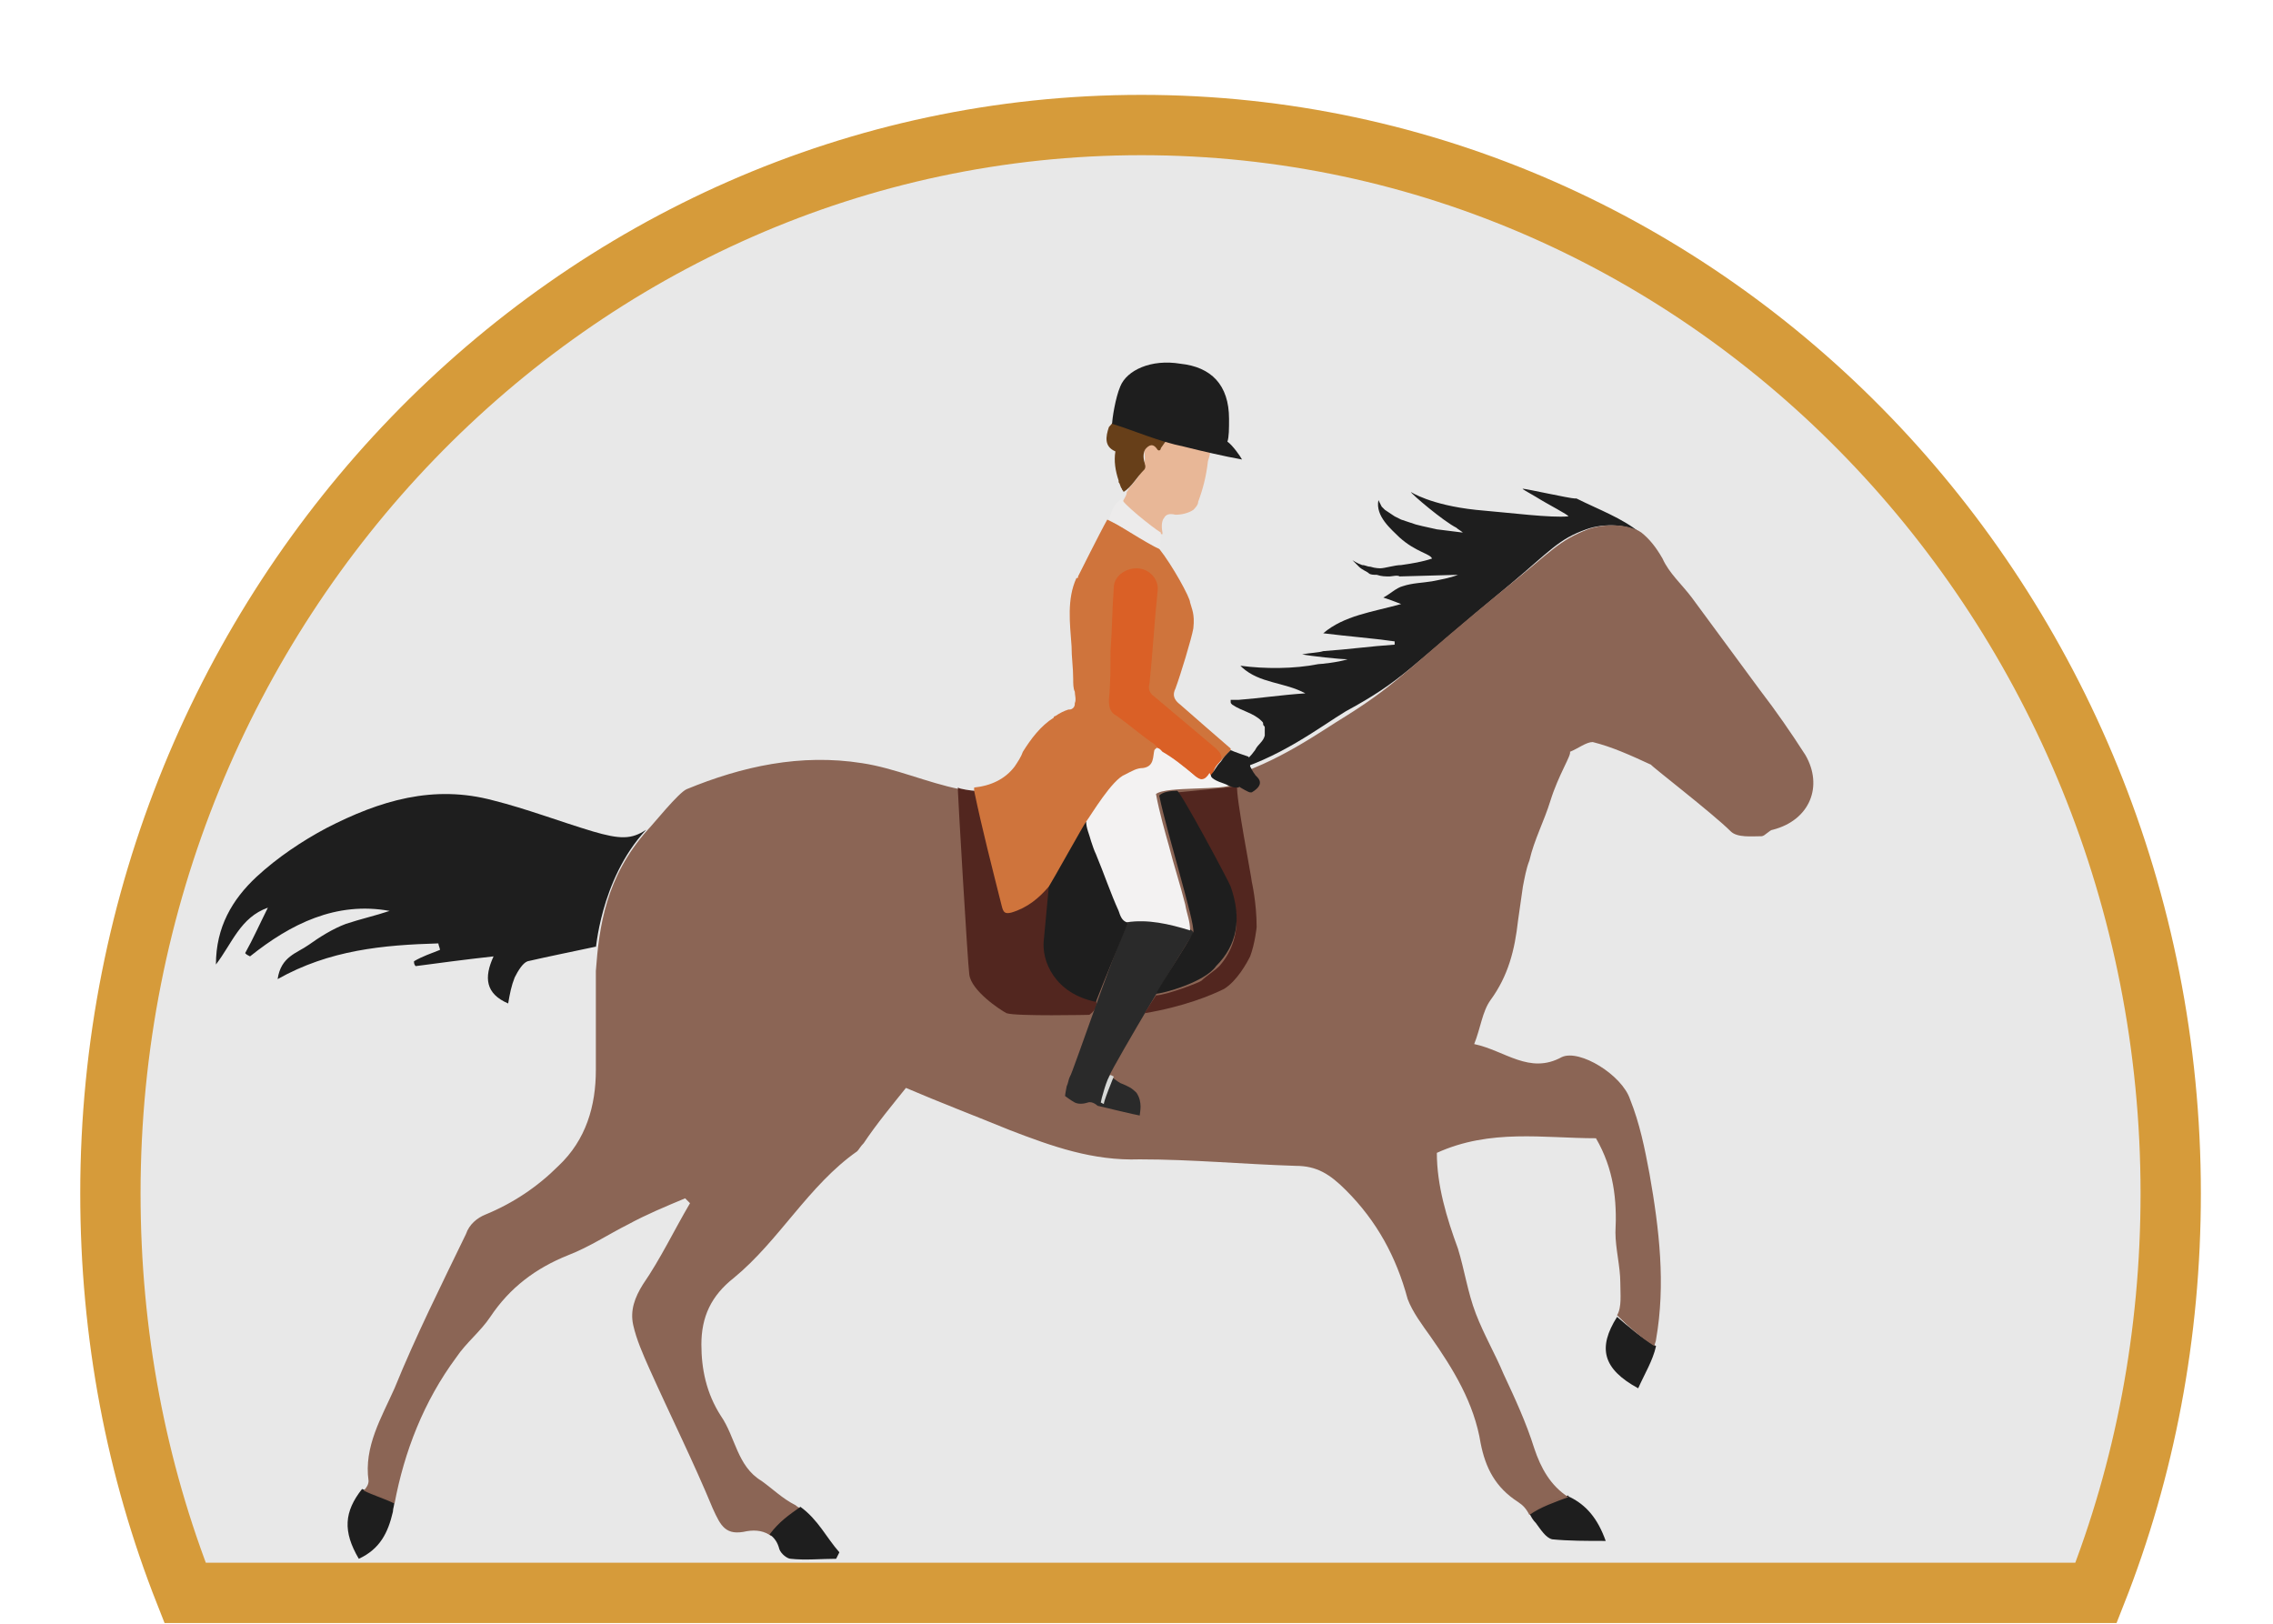 <?xml version="1.0" encoding="utf-8"?>
<!-- Generator: Adobe Illustrator 23.0.3, SVG Export Plug-In . SVG Version: 6.00 Build 0)  -->
<svg version="1.1" id="bet1" xmlns="http://www.w3.org/2000/svg" xmlns:xlink="http://www.w3.org/1999/xlink" x="0px" y="0px"
	 viewBox="0 0 140 100" style="enable-background:new 0 0 140 100;" xml:space="preserve">
<style type="text/css">
	.st0{fill:#E8E8E8;stroke:#D69B3A;stroke-width:3.715;stroke-miterlimit:10;}
	.st1{fill:#1E1E1E;}
	.st2{opacity:0.56;fill:#999999;enable-background:new    ;}
	.st3{opacity:0.99;fill:#8A6454;enable-background:new    ;}
	.st4{fill:#CF743C;}
	.st5{fill:#52261F;}
	.st6{fill:#E8B797;}
	.st7{fill:#ECEBEB;}
	.st8{fill:#2A2A2A;}
	.st9{fill:#673F19;}
	.st10{fill:#DA6026;}
	.st11{fill:#F3F2F2;}
	.st12{fill:#D7D9D7;}
</style>
<g id="clickHorse">
</g>
<g>
	<g>
		<path class="st0" d="M70.3,7.7c-35,0-63.5,29.5-63.5,65.8c0,8.7,1.6,17,4.6,24.6h117.7c3-7.6,4.6-15.9,4.6-24.6
			C133.7,37.2,105.3,7.7,70.3,7.7z"/>
	</g>
	<g>
		<g>
			<path class="st1" d="M36.5,51.2c-2-0.6-4.1-1.4-6.1-1.9c-3.7-1-7,0-10.3,1.7c-1.5,0.8-3,1.8-4.3,3c-1.5,1.4-2.5,3.1-2.5,5.4
				c1-1.3,1.5-2.9,3.2-3.5c-0.5,1-0.9,1.9-1.4,2.8c0.1,0.1,0.1,0.1,0.3,0.2c2.5-2,5.3-3.4,8.6-2.8c-0.9,0.3-1.8,0.5-2.7,0.8
				c-0.8,0.3-1.6,0.8-2.3,1.3c-0.7,0.5-1.7,0.7-1.9,2.1c3.2-1.8,6.5-2.1,9.9-2.2c0,0.1,0.1,0.3,0.1,0.4c-0.5,0.2-1.1,0.4-1.6,0.7
				c0,0.1,0,0.2,0.1,0.3c1.5-0.2,3-0.4,4.8-0.6c-0.6,1.3-0.5,2.3,0.9,2.9c0.1-0.6,0.2-1.1,0.4-1.6c0.2-0.4,0.5-0.9,0.8-1
				c1.3-0.3,2.8-0.6,4.2-0.9c0,0.5,0.2-4.1,3.1-7.2C38.9,51.7,38.2,51.7,36.5,51.2z"/>
			<g>
				<path class="st1" d="M93,36c2.5-2.1,3-2.8,4.7-3.4c1.1-0.4,2.6-0.3,3.3,0.2c-1.1-0.9-2.5-1.4-3.9-2.1c0,0,0,0-0.1,0
					c-0.3,0-3-0.6-3.2-0.6c-0.1,0,0.3,0.2,0.8,0.5c0.8,0.5,2,1.1,2,1.2c-1.1,0.1-3.4-0.2-5.7-0.4c-2.8-0.3-4-1.1-4-1.1
					c0,0.1,2,1.8,2.8,2.2c0.1,0.1,0.3,0.2,0.4,0.3l-1.6-0.2l-0.9-0.2l-0.4-0.1l-0.3-0.1l-0.3-0.1l-0.3-0.1l-0.4-0.2l-0.3-0.2
					l-0.3-0.2l-0.2-0.2l-0.1-0.2l-0.1-0.2c-0.2,1,0.8,1.8,1.3,2.3c1,0.9,1.9,1,2,1.3c-0.6,0.2-1.2,0.3-1.9,0.4c-0.4,0-1,0.2-1.3,0.2
					c0,0-0.3,0-0.6-0.1c-0.2,0-0.3-0.1-0.5-0.1c-0.3-0.1-0.6-0.3-0.6-0.3s0.2,0.2,0.4,0.4c0.2,0.2,0.5,0.3,0.6,0.4
					c0.1,0.1,0.3,0.1,0.5,0.1c0.3,0.1,0.5,0.1,0.8,0.1c0.1,0,0.5-0.1,0.6,0l3.6-0.1c-0.5,0.2-1.1,0.3-1.6,0.4
					c-0.6,0.1-1.2,0.1-1.8,0.3c-0.4,0.1-0.8,0.5-1.2,0.7c0.3,0.1,0.6,0.2,1.1,0.4c-1.8,0.5-3.5,0.7-4.8,1.8c1.6,0.2,3,0.3,4.4,0.5
					c0,0.1,0,0.1,0,0.2c-1.5,0.1-2.9,0.3-4.4,0.4c-0.3,0.1-0.8,0.1-1.3,0.2c0.5,0.1,2.3,0.3,2.8,0.3c-0.6,0.2-1.7,0.3-1.8,0.3
					c-1.5,0.3-3.3,0.3-4.8,0.1c0,0,0.1,0.1,0.1,0.1c1.1,1,2.6,0.9,3.9,1.6c-1.5,0.1-2.8,0.3-4.1,0.4c-0.1,0-0.3,0-0.5,0
					c0,0,0,0.1,0,0.1c0,0.1,0,0.1,0.1,0.2c0.6,0.4,1.3,0.5,1.8,1c0.1,0.1,0.1,0.1,0.1,0.2c0,0,0,0,0,0c0,0.1,0.1,0.1,0.1,0.2
					c0,0.1,0,0.3,0,0.5c-0.1,0.4-0.4,0.5-0.6,0.9c0,0,0,0,0,0c0,0,0,0,0,0s0,0,0,0c0,0,0,0,0,0c-0.5,0.7-1.1,1.1-1.8,1.4
					c3.2-0.8,5.9-2.9,7.4-3.8C86.4,41.9,86.7,41.2,93,36z"/>
				<path class="st2" d="M74.7,48.1c0,0,0.1,0,0.1,0.1c0.2-0.1,0.4-0.1,0.6-0.3C75.3,47.9,75,48,74.7,48.1z"/>
				<path class="st1" d="M99.6,81.1c-1.2,1.9-0.9,3.2,1.3,4.4c0.4-0.9,0.9-1.7,1.1-2.6C101.1,82.4,100.3,81.7,99.6,81.1
					C99.6,81,99.6,81.1,99.6,81.1z"/>
				<path class="st1" d="M94.6,93.8c0.3,0.4,0.6,0.9,1,1c1,0.1,2.1,0.1,3.3,0.1c-0.5-1.4-1.2-2.2-2.2-2.7c0,0-0.1,0-0.1-0.1
					c-0.9,0.2-1.7,0.6-2.4,1.1C94.3,93.4,94.4,93.6,94.6,93.8z"/>
				<path class="st1" d="M22.3,91.7c-1.1,1.4-1.2,2.6-0.2,4.3c1.3-0.6,1.8-1.6,2.1-2.9c0-0.2,0.1-0.4,0.1-0.7
					C23.6,92.2,23,92,22.3,91.7C22.3,91.7,22.3,91.7,22.3,91.7z"/>
				<path class="st3" d="M111.2,46.5c-0.9-1.4-1.8-2.7-2.8-4c-1.4-1.9-2.8-3.8-4.2-5.7c-0.6-0.8-1.4-1.5-1.8-2.4
					c-0.4-0.7-0.8-1.2-1.3-1.6c-0.7-0.5-2.2-0.6-3.3-0.2C96,33.3,95.5,34,93,36c-6.3,5.1-6.6,5.9-10.1,8.1c-1.5,0.9-4.2,2.9-7.4,3.8
					c-0.2,0.1-0.4,0.2-0.6,0.3c-0.3,0.1-0.5,0.1-0.8,0.2c0,0-10,0.6-10.1,0.6c-0.8-0.1-1.5-0.1-2.2-0.1c-0.9-0.1-1.8-0.1-2.7-0.3
					c-2-0.4-4-1.3-6-1.6c-3.8-0.6-7.4,0.2-10.8,1.6c-0.5,0.2-2.1,2.2-2.4,2.5c-2.6,2.9-3,6-3.2,8.7c0,2.1,0,4.1,0,6.1
					c0,2.2-0.6,4.3-2.3,5.9c-1.3,1.3-2.8,2.3-4.5,3c-0.5,0.2-1,0.6-1.2,1.2c-1.5,3.1-3.1,6.3-4.4,9.5c-0.8,1.8-1.9,3.6-1.6,5.7
					c0,0.2-0.1,0.4-0.3,0.6c0.6,0.3,1.3,0.5,1.9,0.8c0.6-3.2,1.8-6.3,3.8-9c0.6-0.9,1.5-1.6,2.1-2.5c1.2-1.8,2.8-3,4.8-3.8
					c1.3-0.5,2.5-1.3,3.7-1.9c1.1-0.6,2.3-1.1,3.5-1.6c0.1,0.1,0.1,0.1,0.3,0.3c-1,1.7-1.8,3.4-2.9,5c-0.5,0.8-0.8,1.6-0.6,2.5
					c0.2,0.9,0.6,1.8,1,2.7c1.3,2.9,2.7,5.7,3.9,8.6c0.5,1.1,0.8,1.7,2.1,1.4c0.6-0.1,1.1,0,1.5,0.3c0.6-0.8,1.2-1.3,2-1.6
					c-0.2-0.1-0.4-0.2-0.5-0.3c-0.8-0.4-1.4-1-2.1-1.5c-1.5-0.9-1.6-2.7-2.5-4c-0.9-1.4-1.2-2.9-1.2-4.4c0-1.7,0.6-3,2-4.1
					c2.8-2.3,4.6-5.7,7.6-7.8c0.1-0.1,0.2-0.3,0.4-0.5C54,69.2,55,68,55.8,67c2.1,0.9,4.2,1.7,6.4,2.6c2.6,1,5.1,1.9,8,1.8
					c3.2,0,6.4,0.3,9.6,0.4c1.3,0,2.1,0.5,3.1,1.5c1.9,1.9,3.1,4.1,3.8,6.7c0.3,0.8,0.9,1.6,1.4,2.3c1.4,2,2.7,4.1,3.1,6.6
					c0.3,1.5,0.9,2.7,2.3,3.6c0.3,0.2,0.5,0.4,0.7,0.8c0.7-0.5,1.6-0.8,2.4-1.1c-1.1-0.7-1.7-1.8-2.1-3c-0.5-1.6-1.2-3.1-1.9-4.6
					c-0.5-1.2-1.2-2.4-1.7-3.7c-0.5-1.3-0.7-2.7-1.1-4c-0.7-1.9-1.3-3.9-1.3-5.9c3.3-1.5,6.6-0.9,9.8-0.9c1.1,1.9,1.3,3.8,1.2,5.8
					c0,1,0.3,2.1,0.3,3.1c0,0.7,0.1,1.5-0.2,2c0.7,0.7,1.5,1.4,2.3,1.9c0-0.1,0.1-0.3,0.1-0.4c0.6-3.4,0.2-6.8-0.4-10.2
					c-0.3-1.6-0.6-3.1-1.2-4.6c-0.5-1.5-3.1-3.1-4.2-2.6c-2,1.1-3.5-0.4-5.4-0.8c0.4-1,0.5-2,1-2.7c1.1-1.5,1.5-3.1,1.7-4.9
					c0.1-0.7,0.2-1.4,0.3-2.1c0.1-0.5,0.2-1.1,0.4-1.6c0.3-1.3,0.9-2.4,1.3-3.7c0.5-1.6,1.3-2.8,1.2-3c0.5-0.2,1-0.6,1.4-0.6
					c1.2,0.3,2.3,0.8,3.6,1.4c-0.1,0,3.8,3,4.9,4.1c0.4,0.4,1.3,0.3,1.9,0.3c0.2,0,0.5-0.4,0.7-0.4
					C111.5,50.5,112.3,48.4,111.2,46.5z"/>
				<path class="st1" d="M47.4,94.5c0.3,0.2,0.5,0.5,0.6,0.9c0.1,0.3,0.5,0.6,0.7,0.6c0.9,0.1,1.9,0,2.8,0c0.1-0.2,0.1-0.2,0.2-0.4
					c-0.8-0.9-1.3-2-2.4-2.8C48.6,93.3,48,93.7,47.4,94.5z"/>
			</g>
		</g>
		<g>
			<path class="st4" d="M75.8,46.2C75.8,46.2,75.8,46.2,75.8,46.2C75.8,46.2,75.8,46.1,75.8,46.2c0-0.1,0-0.1,0-0.1
				c0,0-3-2.6-3.1-2.7c-0.4-0.3-0.5-0.6-0.3-1c0.3-0.8,1-3.1,1.1-3.7c0.1-0.9-0.1-1.2-0.2-1.6c0-0.3-1.1-2.3-1.9-3.3
				c-0.3-0.4-2.4-1.4-3.2-1.8c-0.4,0.7-1.8,3.5-1.8,3.5c0,0.1,0,0.1-0.1,0.1c-0.6,1.3-0.4,2.8-0.3,4.2c0,0.7,0.1,1.3,0.1,2
				c0,0.3,0,0.6,0.1,0.8c0,0.2,0.1,0.5,0,0.7c0,0.1,0,0.2-0.1,0.3l0,0c-0.1,0.1-0.2,0.1-0.3,0.1c-0.3,0.1-0.5,0.2-0.8,0.4
				c0,0-0.1,0-0.1,0.1c-0.8,0.5-1.4,1.3-1.9,2.1c-0.1,0.3-0.3,0.6-0.5,0.9c-0.6,0.8-1.5,1.2-2.5,1.3c0,0,0,0,0,0.1s0,0.1,0,0.1
				c-0.1,0.2-0.1,0.4,0,0.6c0.5,2.1,1,4.3,1.5,6.4c0.2,0.8,0.4,0.9,1.1,0.6c0.9-0.3,2.4-1.6,3.8-4.6c0.1-0.1,2.1-3.5,2.8-3.8
				c0.6-0.3,1-0.4,1.4-0.5c0.6-0.2,0.7-0.5,0.7-1.1c0-0.3-0.2-0.5-0.5-0.8c-0.6-0.5-1.3-1-1.9-1.4c-0.4-0.3-0.5-0.6-0.5-1.1
				c0.1-2.2,0.2-4.4,0.3-6.6c0-0.7,0.6-1.3,1.2-1.3c0.7,0,1.1,0.6,1.1,1.3c0,1.1-0.2,2.2-0.3,3.4c0,0.8,0,1.5-0.2,2.3
				c-0.1,0.5,0.2,0.8,0.5,1.1c1.1,0.9,2.2,1.8,3.3,2.8c0.2,0.2,0.5,0.8,0.6,1.1C75,47.1,75.8,46.2,75.8,46.2z"/>
			<path class="st5" d="M67.5,61.6c-0.2-0.3-0.5-0.3-0.9-0.4c-1.5-0.6-2.4-2-2.1-3.6c0.1-0.8,0.3-2.8,0.1-3
				c-0.6,0.7-1.3,1.3-2.3,1.6c-0.4,0.1-0.5,0-0.6-0.4c-0.6-2.4-1.2-4.7-1.7-7.1c-0.1,0-0.9-0.1-1-0.2c0,0.1,0,0.1,0,0.2
				c0,0.3,0.6,10.6,0.7,11.3c0.1,1,1.9,2.2,2.3,2.4c0.6,0.2,5.1,0.1,5.1,0.1C67.5,62.2,67.6,61.9,67.5,61.6z"/>
			<path class="st6" d="M71.7,31.9c0.1-0.2,0.3-0.3,0.7-0.2c0.4,0,0.8-0.1,1.1-0.3c0.1-0.1,0.3-0.3,0.3-0.5c0.3-0.8,0.5-1.6,0.6-2.5
				c0.3-0.9,0.2-1.1-0.6-1.3c-0.5-0.1-1-0.4-1.5-0.4c-0.2,0-0.3,0.2-0.4,0.3c-0.2,0.3-0.3,0.6-0.8,0.4c-0.3-0.2-0.7,0.2-0.6,0.6
				c0.1,0.9-0.4,1.4-0.9,2c-0.1,0.1-0.1,0.2-0.2,0.3c0,0.2-0.1,0.3-0.2,0.5c-0.1,0.2,0,0.4,0.1,0.5c0.4,0,1.6,1.6,2.3,1.6
				c0-0.1,0-0.1,0-0.1C71.5,32.3,71.6,32,71.7,31.9z"/>
			<path class="st7" d="M71.5,32.9c0,0,0-0.1,0-0.1c-0.5-0.3-2.5-1.9-2.4-2.1c0,0,0,0-0.1,0.1h0c-0.5,0.3-0.6,1-0.7,1.2
				c0.7,0.4,3.2,2,3.2,1.8C71.4,33.7,71.5,33,71.5,32.9z"/>
			<path class="st8" d="M70,67.3c-0.3-0.3-0.5-0.4-1-0.6c-0.2-0.1-0.5-0.4-0.7-0.4c0.4-0.9,4.8-8.3,5.2-8.8c0-0.1,0-0.1-0.1-0.2
				c-1.1-0.7-2.5-0.8-3.8-0.6c-0.4,0.1-3.6,9.6-3.7,9.6c-0.1,0.2-0.1,0.4-0.2,0.6c0,0-0.1,0.5-0.1,0.6c0,0,0.4,0.3,0.6,0.4
				c0.2,0.1,0.5,0.1,0.8,0c0.3-0.1,0.6,0.2,0.6,0.2c0,0,2.5,0.6,2.6,0.6C70.2,68.5,70.4,67.9,70,67.3z"/>
			<path class="st9" d="M70.1,25.7L70.1,25.7c-0.4-0.5-0.9-0.3-1.3,0c-0.2,0.2-0.3,0.4-0.5,0.6c-0.2,0.6-0.3,1.2,0.4,1.5
				c-0.1,0.6,0,1.2,0.2,1.8c0,0,0,0,0,0.1c0.1,0.1,0.1,0.3,0.2,0.4c0,0,0,0,0,0c0,0.1,0.1,0.1,0.1,0.2c0.5-0.3,0.8-0.9,1.3-1.4
				c0.1-0.2,0-0.3,0-0.4c-0.1-0.3-0.1-0.7,0.1-0.9c0.3-0.3,0.5-0.2,0.7,0.1c0.1,0.1,0.2,0,0.2-0.1c0.2-0.3,0.4-0.5,0.5-0.8
				C71.5,26.4,70.8,26,70.1,25.7z"/>
			<path class="st5" d="M77.1,54.3L77.1,54.3c0-0.2-1-5.3-0.9-5.9c-0.4,0.1-1.7,0.2-3.7,0.4c0.2,0.2,2.7,4.8,2.8,5.1
				c0.3,0.7,0.7,1.4,0.8,2.2c0.2,1.3-0.2,2.5-1,3.4c-0.3,0.3-0.8,0.6-1.1,0.9c-0.1,0.1-2.2,0.9-2.8,0.9c-0.2,0.3-0.4,0.6-0.7,1.1
				c2.4-0.4,4.1-1.1,4.9-1.5c0.8-0.5,1.4-1.6,1.6-2c0,0,0,0,0,0c0.3-0.8,0.4-1.8,0.4-1.8C77.4,55.6,77.1,54.3,77.1,54.3z"/>
			<path class="st10" d="M75.2,46.8c0.1-0.3-0.1-0.5-0.3-0.7c-1.3-1.1-2.5-2.1-3.8-3.2c-0.3-0.2-0.4-0.5-0.3-0.8
				c0.2-1.9,0.3-3.8,0.5-5.7c0.1-0.7-0.5-1.4-1.3-1.4c-0.7,0-1.4,0.5-1.4,1.2c-0.1,1.3-0.1,2.6-0.2,3.9c0,1,0,2-0.1,3
				c0,0.5,0.1,0.8,0.5,1c0.7,0.5,1.4,1.1,2.1,1.6c0.2,0.1,0.2,0.2,0.5,0.5c0.8,0.5,1.5,1,2.2,1.6c0.6,0.4,0.7,0.4,1.1-0.1
				C74.8,47.2,75,47.1,75.2,46.8z"/>
			<path class="st1" d="M69.5,56.8c-0.6-1.2-1-2.4-1.5-3.6c-0.1-0.2-0.2-0.5-0.3-0.7c-0.1,0-0.6-1.6-0.8-1.9c-0.1,0.1-2.1,3.7-2.3,4
				c-0.1,1.1-0.2,2.1-0.3,3.2c-0.2,1.4,0.7,3.4,3.2,3.9C67.8,60.9,69.4,57,69.5,56.8z"/>
			<path class="st11" d="M74.5,47.6c-0.3,0.5-0.6,0.5-1,0.1c-0.6-0.5-1.2-1-1.9-1.4c-0.1-0.1-0.3-0.4-0.5-0.1c-0.1,0.4,0,1-0.7,1.1
				c-0.4,0-0.7,0.2-1.1,0.4c-0.8,0.3-2.1,2.5-2.4,2.9c0,0.4,0.2,0.8,0.3,1.2c0.1,0.3,0.2,0.6,0.3,0.8c0.5,1.2,0.9,2.4,1.4,3.5
				c0.1,0.3,0.2,0.6,0.5,0.7c1.3-0.2,2.6,0.1,3.9,0.5c0-0.6-0.2-1-0.3-1.6c-0.3-1.2-0.7-2.4-1-3.6c-0.2-0.7-0.6-2.1-0.8-3.2
				c0.6-0.5,4.3-0.2,4.7-0.6C75.9,48.2,74.7,48.2,74.5,47.6z"/>
			<path class="st1" d="M71.4,49c0.5,2.4,2.2,7.8,2.1,8.4c-0.4,0.8-2,3.2-2.3,3.8c0.4,0,3-0.7,3.7-1.7c1.3-1.3,1.6-2.9,0.9-4.9
				c-0.1-0.3-3.1-5.9-3.3-5.9C71.6,48.7,71.4,49,71.4,49z"/>
			<g>
				<path class="st12" d="M68.6,66.3c0,0-0.2-0.1-0.2-0.1c-0.2,0.1-0.6,1.6-0.6,1.7l0.2,0.1C67.9,68,68.6,66.3,68.6,66.3z"/>
			</g>
			<path class="st1" d="M77.3,47.7L77.3,47.7c-0.1-0.1-0.3-0.5-0.3-0.5l0,0c0,0,0-0.4-0.1-0.6c0,0-0.9-0.3-1.1-0.4l0,0c0,0,0,0,0,0
				s0,0,0,0l0,0c-0.3,0.3-0.4,0.4-0.6,0.7c-0.3,0.3-0.4,0.6-0.6,0.8c-0.1,0.2,0.3,0.4,0.9,0.6c0.2,0.1,0.4,0.2,0.6,0.2
				c0.1,0,0.1,0,0.2,0c0,0,0,0,0,0c0-0.1,0.1,0,0.1,0c0,0,0.5,0.3,0.6,0.3l0,0c0,0,0.1,0,0.1,0s0,0,0,0
				C78.1,48.2,77.3,47.8,77.3,47.7z"/>
			<path class="st1" d="M75.6,27.2c0.1-0.3,0.1-0.8,0.1-1.4c0-2.1-1.1-3.2-3-3.4c-1.8-0.3-3.3,0.4-3.7,1.4c-0.3,0.7-0.5,2-0.5,2.3
				c1.3,0.4,2.9,1.1,4.4,1.4c1.2,0.3,2.5,0.6,3.6,0.8C76.4,28.1,75.9,27.4,75.6,27.2z"/>
		</g>
	</g>
</g>
</svg>
